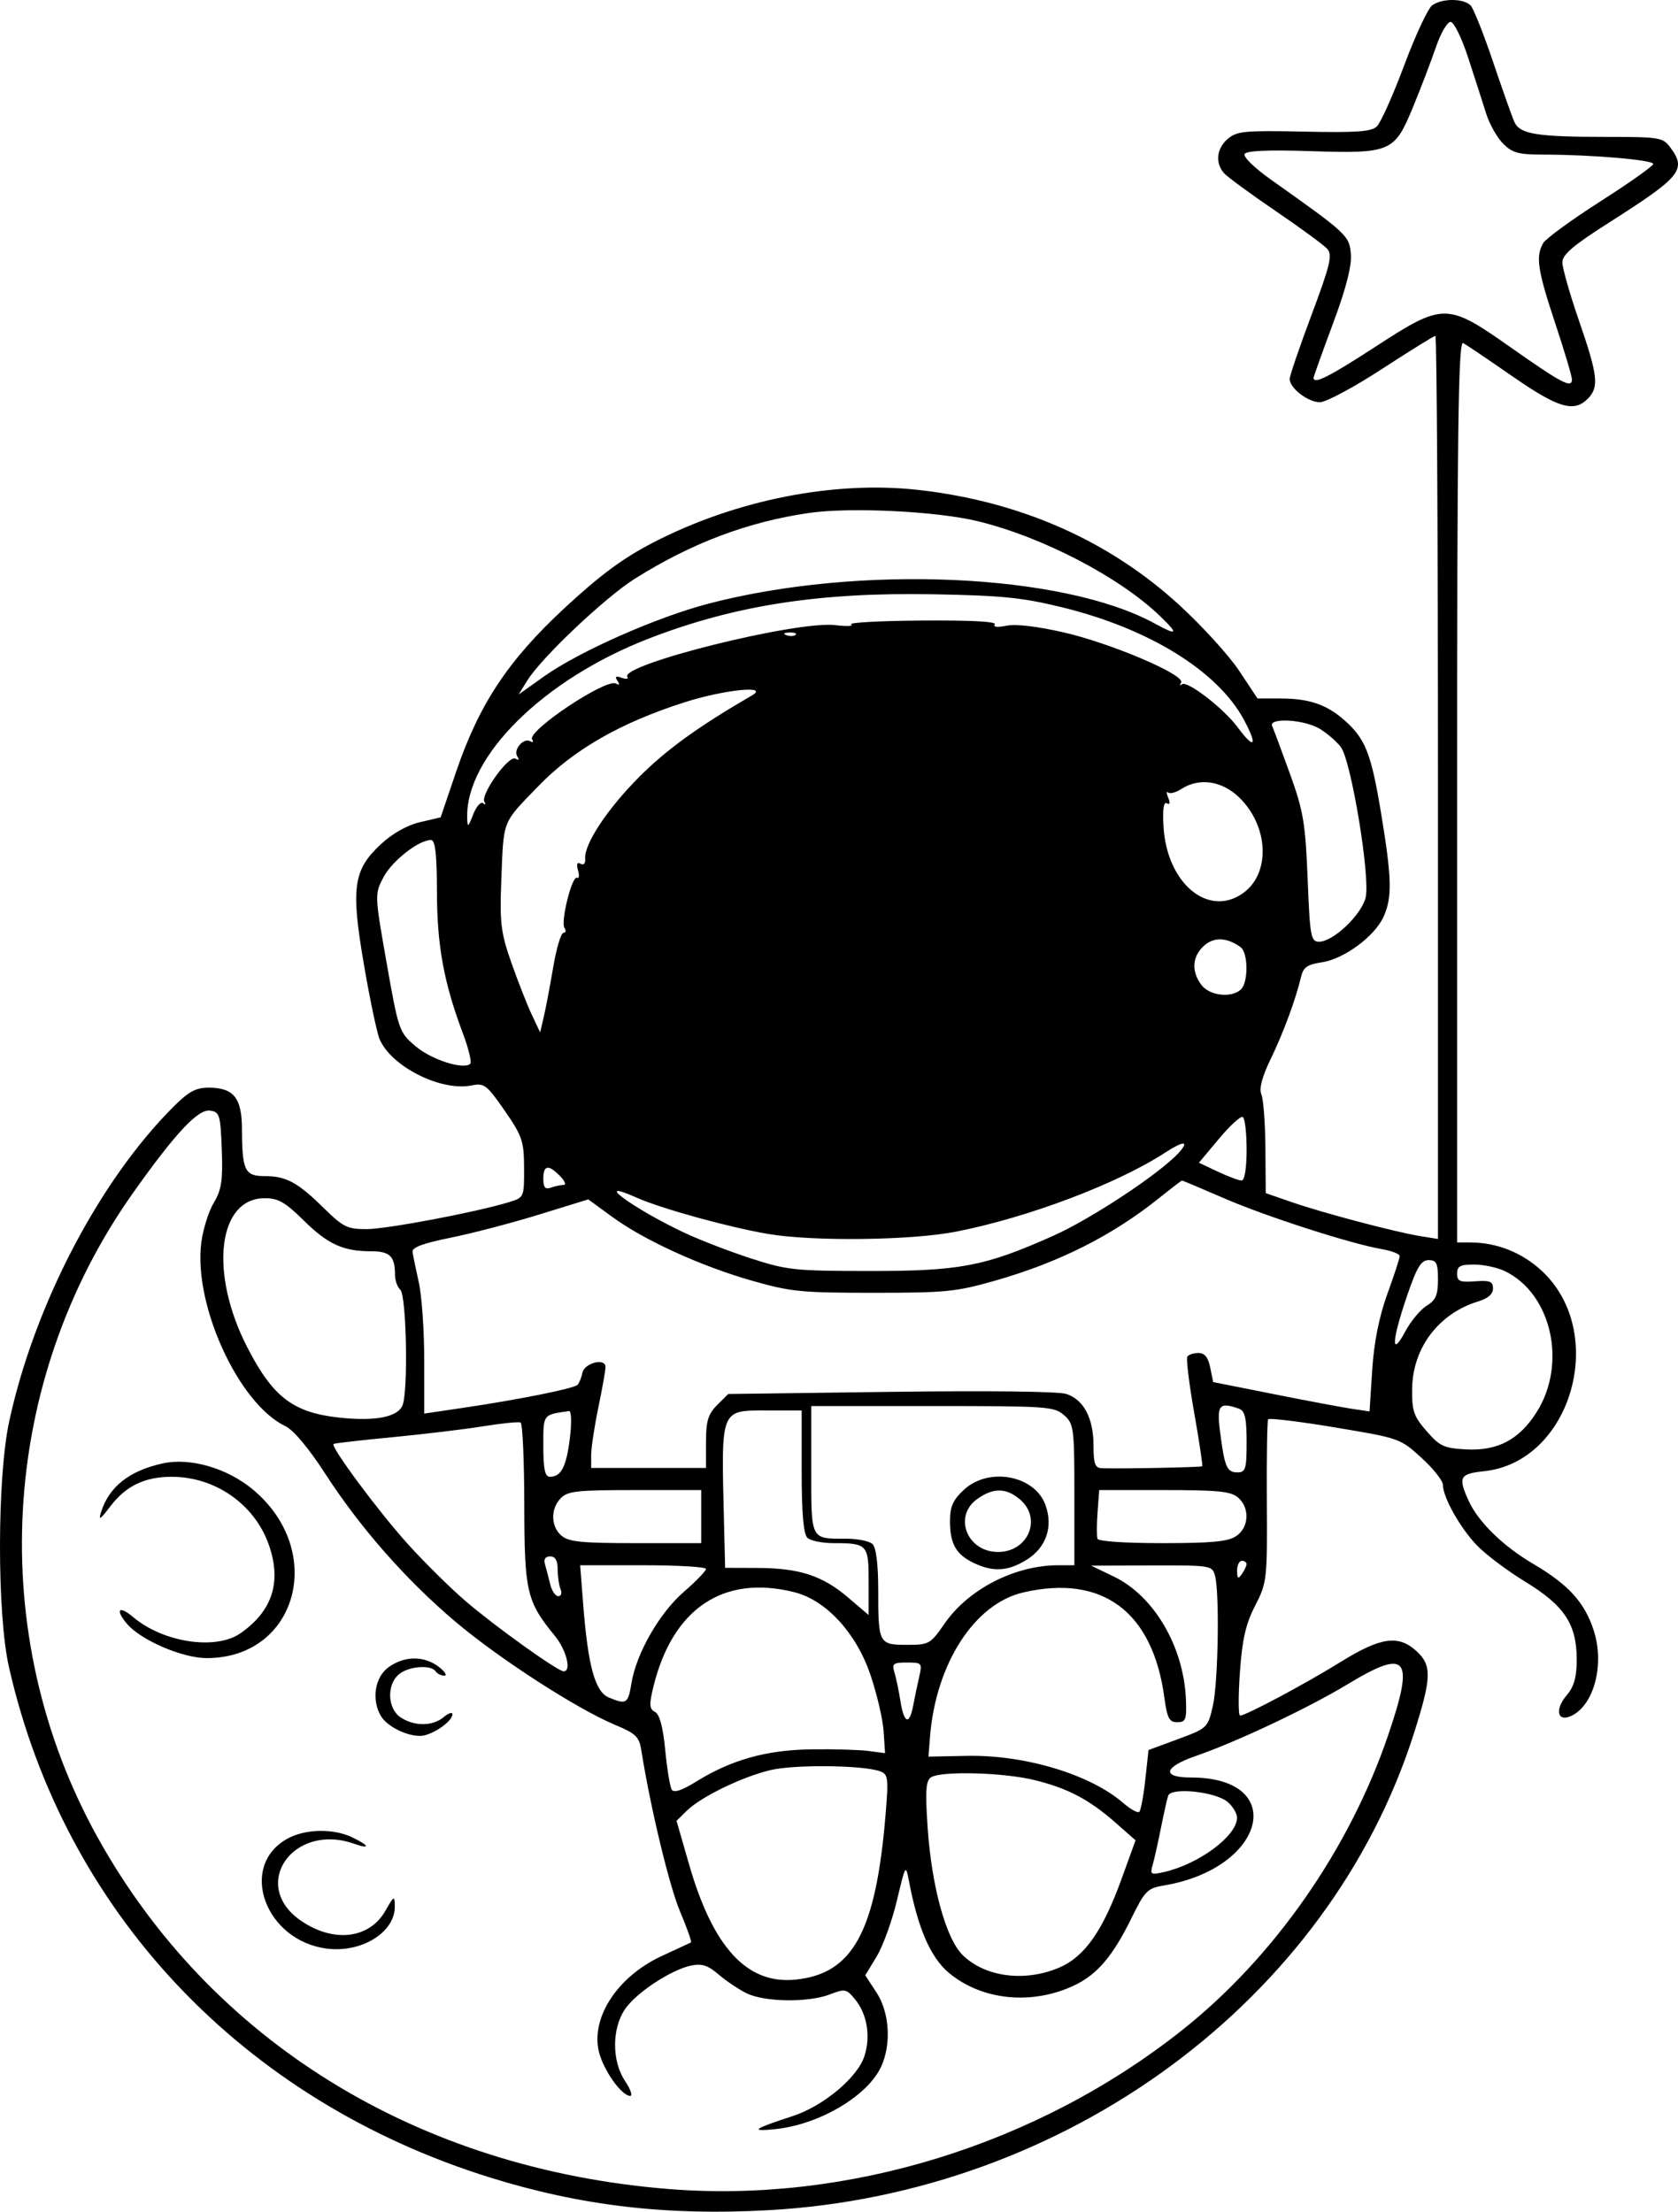 <svg width="129" height="170" viewBox="0 0 129 170" fill="none" xmlns="http://www.w3.org/2000/svg">
<path fill-rule="evenodd" clip-rule="evenodd" d="M110.102 0.41C109.779 0.644 108.809 2.723 107.947 5.032C107.084 7.34 106.137 9.452 105.841 9.725C105.41 10.124 104.304 10.201 100.242 10.117C95.687 10.023 95.103 10.077 94.404 10.66C93.534 11.387 93.4 12.508 94.089 13.299C94.342 13.588 96.123 14.897 98.048 16.206C99.973 17.515 101.767 18.831 102.035 19.13C102.449 19.591 102.267 20.357 100.833 24.19C99.903 26.674 99.144 28.898 99.145 29.132C99.147 29.833 100.558 30.916 101.469 30.916C101.938 30.916 104.082 29.769 106.234 28.367C108.387 26.965 110.238 25.817 110.348 25.817C110.458 25.817 110.548 41.436 110.548 60.525V95.233L109.169 95.009C107.25 94.698 101.722 93.236 99.314 92.404L97.307 91.71L97.281 88.25C97.267 86.347 97.128 84.49 96.973 84.122C96.784 83.676 97.02 82.773 97.685 81.403C98.661 79.389 99.61 76.823 100.028 75.062C100.198 74.347 100.512 74.132 101.624 73.966C103.324 73.713 105.684 71.971 106.364 70.466C107.04 68.971 107.003 67.5 106.162 62.436C105.404 57.874 104.959 56.761 103.317 55.326C101.962 54.141 100.616 53.689 98.439 53.689H96.676L95.267 51.565C94.492 50.397 92.434 48.133 90.694 46.535C85.283 41.564 78.477 38.552 70.648 37.663C64.143 36.924 56.574 38.419 50.228 41.696C47.9 42.898 46.163 44.179 43.424 46.716C39.059 50.758 36.829 54.127 35.051 59.362L33.874 62.826L32.297 63.193C31.304 63.424 30.193 64.047 29.294 64.878C27.154 66.855 26.962 68.217 27.981 74.161C28.438 76.829 28.981 79.404 29.186 79.883C30.092 81.991 33.911 83.906 36.258 83.43C37.228 83.233 37.419 83.378 38.794 85.363C40.148 87.317 40.283 87.714 40.29 89.778C40.298 92.038 40.294 92.047 39.099 92.411C36.577 93.18 29.743 94.472 28.179 94.475C26.697 94.477 26.385 94.323 24.869 92.834C22.861 90.862 21.996 90.399 20.319 90.399C18.822 90.399 18.61 89.954 18.602 86.798C18.596 84.383 17.967 83.601 16.029 83.601C15.063 83.601 14.502 83.904 13.357 85.045C7.642 90.742 2.641 100.314 0.705 109.263C-0.226 113.57 -0.237 124.055 0.686 128.128C4.947 146.934 18.621 161.442 37.675 167.372C44.673 169.549 51.257 170.321 59.11 169.882C82.021 168.602 102.163 153.727 108.687 133.267C110.059 128.966 110.092 128.016 108.91 126.923C107.521 125.639 106.151 125.83 103.084 127.732C100.363 129.419 95.775 131.867 95.334 131.867C95.197 131.867 95.191 130.376 95.319 128.553C95.497 126.012 95.77 124.814 96.491 123.419C97.398 121.663 97.43 121.381 97.391 115.451C97.369 112.069 97.414 109.208 97.491 109.093C97.568 108.978 99.881 109.259 102.631 109.717C107.599 110.546 107.642 110.561 109.273 112.048C110.177 112.87 110.92 113.804 110.924 114.123C110.938 115.097 112.223 117.395 113.516 118.756C114.19 119.466 115.874 120.735 117.257 121.577C120.265 123.408 121.214 124.844 121.214 127.559C121.214 128.909 121.01 129.636 120.444 130.302C119.489 131.423 119.737 132.415 120.837 131.871C122.567 131.016 123.364 127.897 122.516 125.305C121.813 123.155 120.576 121.796 117.877 120.21C115.544 118.84 113.633 116.97 112.893 115.332C112.08 113.534 112.215 113.279 114.084 113.084C120.808 112.384 123.667 102.433 118.512 97.669C116.991 96.264 115.07 95.503 113.031 95.499L112.019 95.497V60.807C112.019 33.149 112.112 26.168 112.479 26.366C112.732 26.503 114.445 27.659 116.287 28.936C119.806 31.375 121.007 31.727 122.077 30.634C122.942 29.75 122.839 28.85 121.392 24.66C120.687 22.62 120.111 20.601 120.111 20.172C120.111 19.569 120.921 18.877 123.697 17.11C129.28 13.557 129.698 13.035 128.366 11.277C127.829 10.569 127.521 10.522 123.446 10.522C118.13 10.522 116.837 10.31 116.419 9.369C116.243 8.975 115.509 6.906 114.788 4.771C114.067 2.636 113.294 0.686 113.071 0.437C112.559 -0.133 110.873 -0.149 110.102 0.41ZM112.887 4.489C113.389 6.031 114.007 7.949 114.259 8.75C114.512 9.551 115.096 10.584 115.558 11.044C116.279 11.763 116.727 11.882 118.714 11.884C122.344 11.887 127.099 12.294 127.099 12.601C127.099 12.755 125.277 14.045 123.051 15.467C120.824 16.89 118.838 18.338 118.637 18.685C118.044 19.709 118.201 20.758 119.558 24.839C120.266 26.966 120.845 28.914 120.846 29.168C120.847 29.875 120.072 29.468 116.105 26.678C111.231 23.251 110.967 23.251 105.71 26.669C102.182 28.962 100.985 29.563 100.985 29.043C100.985 28.947 101.655 27.075 102.473 24.881C103.467 22.219 103.925 20.447 103.853 19.549C103.736 18.112 103.594 17.98 97.732 13.826C96.425 12.899 95.545 12.042 95.686 11.832C95.851 11.584 97.484 11.512 100.648 11.614C106.928 11.816 107.193 11.704 108.615 8.262C109.221 6.794 110.017 4.714 110.384 3.639C110.75 2.564 111.258 1.684 111.513 1.684C111.773 1.684 112.374 2.911 112.887 4.489ZM75.166 40.061C80.152 41.274 86.078 44.361 89.196 47.368C90.637 48.759 90.532 48.885 88.743 47.909C81.695 44.066 66.021 43.377 54.458 46.402C50.469 47.445 44.519 50.077 41.829 51.989L39.867 53.383L40.542 52.3C41.643 50.532 46.529 45.911 48.807 44.481C53.183 41.735 57.475 40.115 62.196 39.428C65.349 38.969 72.016 39.295 75.166 40.061ZM81.574 46.66C88.282 48.287 93.586 51.552 95.618 55.304C96.714 57.329 96.452 57.67 95.153 55.908C94.08 54.451 91.251 52.271 90.859 52.598C90.699 52.731 90.673 52.671 90.8 52.465C91.156 51.887 85.425 49.442 81.749 48.603C79.719 48.14 78.091 47.95 77.381 48.094C76.672 48.238 76.334 48.199 76.474 47.989C76.618 47.773 74.611 47.669 70.854 47.697C67.639 47.721 65.201 47.854 65.434 47.993C65.668 48.132 65.115 48.158 64.205 48.05C61.24 47.697 47.607 51.096 48.233 52.031C48.34 52.191 48.144 52.221 47.796 52.098C47.334 51.934 47.246 51.995 47.466 52.325C47.663 52.619 47.625 52.694 47.356 52.54C46.608 52.113 40.482 56.199 40.91 56.839C41.04 57.034 40.974 57.095 40.764 56.975C40.244 56.678 39.431 57.637 39.771 58.146C39.942 58.402 39.888 58.464 39.623 58.313C39.108 58.019 36.906 61.098 37.242 61.642C37.369 61.848 37.327 61.893 37.147 61.742C36.968 61.591 36.623 61.974 36.381 62.592C35.983 63.608 35.938 63.634 35.916 62.867C35.783 58.149 41.783 52.22 49.861 49.089C56.454 46.532 62.964 45.518 71.745 45.678C77.007 45.774 78.564 45.929 81.574 46.66ZM61.163 48.796C61.041 48.909 60.723 48.921 60.458 48.823C60.164 48.715 60.252 48.634 60.68 48.618C61.068 48.603 61.285 48.683 61.163 48.796ZM57.805 53.455C53.714 55.827 51.232 57.619 49.157 59.7C46.679 62.186 44.893 64.889 44.985 66.018C45.015 66.375 44.87 66.527 44.631 66.39C44.366 66.239 44.299 66.411 44.435 66.893C44.549 67.296 44.518 67.555 44.365 67.468C43.984 67.25 43.081 70.851 43.397 71.325C43.537 71.533 43.499 71.704 43.314 71.704C43.128 71.704 42.775 72.89 42.529 74.338C42.284 75.787 41.957 77.508 41.803 78.162L41.524 79.352L40.882 77.992C40.529 77.245 39.825 75.453 39.317 74.01C38.507 71.711 38.41 70.935 38.537 67.722C38.724 62.929 38.56 63.347 41.401 60.412C44.105 57.616 47.709 55.551 52.619 53.983C55.677 53.006 59.198 52.647 57.805 53.455ZM101.465 56.022C102.033 56.368 102.759 56.996 103.079 57.419C103.879 58.475 105.358 67.437 104.987 68.985C104.667 70.32 102.494 72.384 101.409 72.384C100.775 72.384 100.703 71.989 100.527 67.54C100.358 63.276 100.196 62.311 99.165 59.468C98.521 57.692 97.909 56.048 97.804 55.814C97.501 55.138 100.273 55.295 101.465 56.022ZM95.282 61.312C97.534 63.518 97.684 67.107 95.59 68.63C92.921 70.569 89.716 67.924 89.449 63.562C89.368 62.238 89.455 61.604 89.7 61.744C89.937 61.879 89.978 61.721 89.81 61.319C89.664 60.966 89.658 60.783 89.796 60.911C89.934 61.038 90.394 60.919 90.817 60.645C92.199 59.751 93.957 60.013 95.282 61.312ZM33.591 68.56C33.6 72.698 34.121 75.535 35.587 79.433C36.026 80.598 36.279 81.649 36.151 81.768C35.636 82.244 33.173 81.455 31.955 80.423C30.688 79.351 30.639 79.211 29.725 74.028C28.799 68.77 28.797 68.72 29.487 67.417C30.155 66.158 32.19 64.566 33.132 64.566C33.461 64.566 33.584 65.644 33.591 68.56ZM95.376 72.807C95.963 73.241 95.975 75.518 95.395 76.055C94.663 76.731 92.994 76.54 92.363 75.707C91.577 74.67 91.645 73.538 92.544 72.707C93.306 72.003 94.338 72.04 95.376 72.807ZM17.05 88.359C17.139 90.718 17.027 91.466 16.44 92.438C16.045 93.092 15.612 94.469 15.477 95.497C14.851 100.273 18.337 107.897 21.932 109.615C22.562 109.916 23.728 111.303 24.988 113.252C27.698 117.441 31.199 121.423 35.001 124.641C38.36 127.483 44.349 131.353 47.292 132.582C48.894 133.251 49.139 133.492 49.308 134.56C50.001 138.931 51.45 144.961 52.28 146.924C52.817 148.196 53.196 149.266 53.122 149.304C53.047 149.341 52.034 149.812 50.87 150.349C47.336 151.981 45.259 155.326 46.124 157.993C46.584 159.411 47.845 161.098 48.446 161.098C48.65 161.098 48.472 160.583 48.052 159.954C47.036 158.435 47.029 155.954 48.036 154.449C48.883 153.181 51.603 151.389 53.158 151.074C53.962 150.911 54.428 151.066 55.245 151.767C55.824 152.263 56.794 152.914 57.401 153.212C58.774 153.889 62.137 153.935 63.788 153.301C64.96 152.851 65.064 152.87 65.711 153.648C66.662 154.791 66.952 156.508 66.452 158.049C65.921 159.686 63.299 161.879 60.956 162.644C57.903 163.641 57.614 163.849 59.549 163.658C62.965 163.321 66.72 161.107 67.754 158.82C68.537 157.087 68.379 154.672 67.382 153.15L66.518 151.831L67.396 150.379C67.879 149.58 68.578 147.65 68.95 146.09C69.615 143.294 69.629 143.273 69.883 144.613C70.572 148.237 71.548 150.472 72.954 151.645C75.483 153.757 79.326 154.142 82.575 152.61C84.348 151.774 85.549 150.363 86.997 147.41C88.019 145.329 88.21 145.137 89.487 144.922C97.326 143.604 99.062 136.625 91.551 136.625C89.273 136.625 89.456 135.826 91.93 134.97C95.105 133.873 100.573 131.288 103.629 129.44C108.214 126.668 108.763 127.372 106.711 133.393C103.719 142.17 97.92 150.466 90.871 156.051C79.758 164.855 65.184 169.361 51.402 168.256C32.115 166.708 16.209 156.911 7.496 141.214C-1.149 125.638 -0.074 106.223 10.238 91.677C13.481 87.103 15.219 85.243 16.141 85.365C16.882 85.462 16.95 85.686 17.05 88.359ZM95.836 88.379C95.836 89.786 95.681 90.739 95.454 90.739C95.243 90.739 94.418 90.431 93.62 90.055L92.169 89.371L93.711 87.529C94.559 86.516 95.384 85.762 95.544 85.854C95.705 85.945 95.836 87.082 95.836 88.379ZM90.647 88.575C89.237 90.151 83.922 93.671 80.965 94.99C75.688 97.342 73.807 97.701 66.779 97.694C61.093 97.688 60.526 97.629 57.768 96.739C56.15 96.217 53.844 95.329 52.644 94.767C48.702 92.921 45.344 90.452 48.969 92.066C50.857 92.906 56.04 94.335 59.056 94.847C62.517 95.434 70.081 95.342 73.498 94.67C79.047 93.579 85.899 90.989 89.583 88.589C90.984 87.677 91.457 87.671 90.647 88.575ZM43.056 90.399C43.422 90.773 43.544 91.079 43.327 91.079C43.11 91.079 42.671 91.171 42.351 91.285C41.912 91.441 41.769 91.273 41.769 90.605C41.769 89.544 42.158 89.481 43.056 90.399ZM94.113 92.108C97.356 93.512 103.833 95.599 106.248 96.017C106.995 96.147 107.606 96.385 107.606 96.548C107.606 96.71 107.177 98.024 106.652 99.467C106.024 101.197 105.628 103.183 105.493 105.289L105.286 108.486L103.963 108.291C103.236 108.184 100.531 107.677 97.953 107.163L93.265 106.23L93.038 105.113C92.88 104.332 92.609 103.995 92.139 103.995C91.768 103.995 91.382 104.12 91.28 104.273C91.177 104.426 91.414 106.365 91.805 108.583C92.197 110.8 92.474 112.654 92.422 112.702C92.335 112.782 86.186 112.904 84.71 112.854C84.185 112.836 84.066 112.516 84.066 111.116C84.066 109.001 83.309 107.571 81.962 107.142C81.348 106.947 75.958 106.883 68.462 106.983L55.984 107.148L55.129 108C54.437 108.691 54.274 109.231 54.274 110.843V112.832H49.861H45.447V111.843C45.447 111.298 45.695 109.654 45.999 108.189C46.302 106.723 46.55 105.323 46.55 105.076C46.55 104.345 44.92 104.757 44.771 105.524C44.699 105.898 44.529 106.313 44.395 106.447C44.108 106.731 39.921 107.571 35.629 108.207L32.615 108.653L32.614 104.54C32.614 102.277 32.425 99.585 32.194 98.556C31.963 97.528 31.747 96.473 31.714 96.212C31.672 95.88 32.562 95.553 34.647 95.133C36.293 94.801 39.346 94.003 41.432 93.359L45.224 92.189L47.067 93.535C49.536 95.338 53.907 97.331 57.849 98.451C60.803 99.29 61.597 99.369 67.147 99.369C72.7 99.369 73.491 99.291 76.452 98.45C81.43 97.035 85.522 94.973 89.175 92.037C90.064 91.323 90.827 90.739 90.871 90.739C90.916 90.739 92.375 91.355 94.113 92.108ZM23.323 93.786C25.198 95.636 26.373 96.177 28.512 96.177C29.984 96.177 30.367 96.555 30.367 98.007C30.367 98.421 30.552 98.931 30.778 99.14C31.241 99.569 31.39 106.763 30.96 107.977C30.628 108.915 28.885 109.266 26.073 108.961C22.532 108.576 20.973 107.383 19.009 103.557C16.069 97.832 16.741 92.098 20.352 92.098C21.387 92.098 21.916 92.399 23.323 93.786ZM110.548 98.347C110.548 99.539 110.374 99.943 109.679 100.364C109.202 100.653 108.457 101.55 108.025 102.358C106.918 104.423 106.992 103.049 108.174 99.594C108.924 97.398 109.251 96.857 109.829 96.857C110.433 96.857 110.548 97.095 110.548 98.347ZM115.672 97.695C119.28 99.419 120.499 104.812 118.126 108.554C116.792 110.658 115.127 111.536 112.717 111.406C111.006 111.314 110.69 111.168 109.671 110.001C108.679 108.867 108.537 108.446 108.562 106.725C108.608 103.581 110.624 100.938 113.674 100.021C114.392 99.806 114.778 99.462 114.778 99.038C114.778 98.494 114.55 98.403 113.399 98.486C112.219 98.571 112.019 98.485 112.019 97.891C112.019 97.322 112.255 97.197 113.325 97.197C114.043 97.197 115.099 97.421 115.672 97.695ZM81.79 108.767C82.553 109.424 82.595 109.742 82.595 114.885V120.31H81.366C78.034 120.31 74.468 122.131 72.637 124.768C71.521 126.376 71.428 126.428 69.723 126.428C67.566 126.428 67.515 126.332 67.515 122.22C67.515 120.236 67.353 118.937 67.074 118.679C66.831 118.454 65.934 118.271 65.081 118.271C62.283 118.271 62.366 118.432 62.366 112.966V108.074H71.675C80.536 108.074 81.024 108.107 81.79 108.767ZM95.254 108.28C95.707 108.44 95.836 109.006 95.836 110.829C95.836 112.918 95.759 113.172 95.125 113.172C94.315 113.172 94.139 112.758 93.792 110.028C93.533 107.981 93.734 107.741 95.254 108.28ZM43.811 110.535C43.542 112.735 43.141 113.512 42.276 113.512C41.894 113.512 41.769 112.931 41.769 111.157C41.769 108.667 41.707 108.752 43.747 108.46C43.927 108.434 43.956 109.353 43.811 110.535ZM61.63 113.104C61.63 116.299 61.771 117.925 62.072 118.203C62.314 118.427 63.211 118.611 64.064 118.611C66.686 118.611 66.779 118.712 66.779 121.579V124.136L65.185 122.778C63.22 121.104 61.445 120.527 58.228 120.518L55.745 120.51L55.658 116.926C55.443 108.14 55.332 108.414 59.1 108.414H61.63V113.104ZM40.306 115.657C40.315 122.353 40.486 123.091 42.649 125.73C43.544 126.822 43.956 128.472 43.332 128.464C42.874 128.459 38.123 125.06 35.822 123.092C34.636 122.077 32.614 120.08 31.329 118.654C29.061 116.137 25.387 111.182 25.642 110.987C25.712 110.934 27.756 110.7 30.183 110.467C32.611 110.234 35.755 109.856 37.171 109.626C38.587 109.397 39.87 109.269 40.022 109.342C40.174 109.414 40.301 112.256 40.306 115.657ZM12.528 112.479C9.946 113.04 8.391 114.266 7.767 116.231C7.555 116.899 7.704 116.809 8.46 115.81C9.67 114.213 11.116 113.512 13.201 113.512C16.532 113.512 19.538 115.601 20.647 118.684C21.679 121.556 20.957 123.831 18.472 125.547C16.569 126.859 12.545 126.247 10.231 124.291C9.137 123.367 8.829 123.716 9.766 124.817C10.838 126.076 14.03 127.448 15.887 127.448C22.856 127.448 25.112 119.214 19.439 114.488C17.469 112.847 14.631 112.022 12.528 112.479ZM74.107 114.506C73.265 115.284 73.032 115.804 73.032 116.907C73.032 118.668 73.494 119.482 74.864 120.137C76.355 120.85 77.498 120.779 78.932 119.885C80.43 118.951 80.975 117.366 80.376 115.688C79.56 113.401 76.024 112.734 74.107 114.506ZM53.906 116.571V118.611H48.878C44.715 118.611 43.734 118.514 43.177 118.048C42.34 117.348 42.309 115.974 43.113 115.154C43.647 114.608 44.348 114.532 48.814 114.532H53.906V116.571ZM78.434 115.271C80.122 116.737 79.037 119.29 76.725 119.29C74.356 119.29 73.269 116.571 75.105 115.236C76.347 114.333 77.366 114.344 78.434 115.271ZM95.163 115.094C96.103 115.88 96.028 117.428 95.018 118.081C94.379 118.495 93.145 118.611 89.348 118.611C86.46 118.611 84.446 118.474 84.373 118.273C84.305 118.087 84.308 117.169 84.378 116.233L84.505 114.532H89.498C93.628 114.532 94.607 114.629 95.163 115.094ZM42.872 120.622C42.872 121.168 42.973 121.856 43.096 122.152C43.218 122.447 43.139 122.689 42.919 122.689C42.699 122.689 42.417 122.269 42.293 121.755C42.17 121.241 41.99 120.552 41.894 120.225C41.782 119.843 41.925 119.63 42.296 119.63C42.688 119.63 42.872 119.948 42.872 120.622ZM95.83 120.225C95.827 120.366 95.664 120.71 95.468 120.99C95.18 121.402 95.111 121.353 95.106 120.735C95.103 120.314 95.266 119.97 95.468 119.97C95.671 119.97 95.833 120.085 95.83 120.225ZM54.274 120.595C54.274 120.751 53.509 121.542 52.574 122.352C50.698 123.977 48.917 127.083 48.544 129.379C48.287 130.961 48.155 131.044 46.794 130.471C45.744 130.029 45.2 128.035 44.831 123.284L44.601 120.31H49.438C52.098 120.31 54.274 120.438 54.274 120.595ZM93.397 121.075C93.767 122.349 93.656 129.34 93.237 131.143C92.851 132.807 92.81 132.845 90.57 133.672L88.296 134.512L88.047 136.79C87.91 138.043 87.702 139.157 87.584 139.266C87.466 139.376 86.915 139.072 86.361 138.592C83.815 136.384 78.797 134.872 74.32 134.961L71.377 135.02L71.494 133.528C71.935 127.891 74.905 123.276 78.654 122.404C84.75 120.985 88.62 123.866 89.515 130.491C89.729 132.07 89.89 132.377 90.504 132.377C91.149 132.377 91.231 132.169 91.174 130.677C91.019 126.591 88.733 122.675 85.632 121.183L83.882 120.342L88.529 120.326C93.044 120.311 93.182 120.332 93.397 121.075ZM61.078 122.385C63.506 122.999 65.81 125.497 66.906 128.704C67.407 130.17 67.867 132.131 67.929 133.062L68.041 134.756L66.767 134.586C66.066 134.493 64.085 134.436 62.366 134.461C58.896 134.511 56.219 135.264 53.491 136.957C52.438 137.611 51.815 137.818 51.649 137.569C51.511 137.363 51.283 135.994 51.142 134.527C50.973 132.757 50.709 131.769 50.357 131.587C49.922 131.362 49.897 131.022 50.221 129.689C51.688 123.64 55.608 121.002 61.078 122.385ZM29.865 128.153C28.818 128.913 28.547 130.629 29.274 131.886C29.814 132.817 31.715 133.647 32.684 133.374C33.653 133.101 34.781 132.234 34.781 131.761C34.781 131.575 34.478 131.675 34.108 131.984C33.263 132.691 31.879 132.705 30.817 132.017C29.786 131.351 29.705 129.499 30.672 128.69C31.414 128.07 33.136 127.934 33.493 128.468C33.618 128.655 33.918 128.803 34.159 128.797C34.4 128.79 34.206 128.484 33.728 128.117C32.605 127.252 31.084 127.266 29.865 128.153ZM70.664 128.893C70.524 129.5 70.316 130.494 70.202 131.102C69.914 132.629 69.498 132.484 69.225 130.762C69.099 129.968 68.892 128.974 68.764 128.553C68.558 127.873 68.665 127.788 69.725 127.788C70.877 127.788 70.909 127.825 70.664 128.893ZM67.65 136.145C68.278 136.368 68.315 136.653 68.08 139.481C67.333 148.494 65.565 151.725 61.14 152.163C57.427 152.53 54.814 149.694 52.972 143.299L52.009 139.956L52.793 139.185C53.885 138.11 57.05 136.573 59.239 136.054C61.088 135.616 66.319 135.672 67.65 136.145ZM79.462 136.808C82.056 137.432 83.723 138.305 85.774 140.112L87.299 141.455L86.216 144.439C84.758 148.454 83.363 150.427 81.395 151.252C78.763 152.356 75.76 151.966 74.027 150.294C72.726 149.039 71.614 144.996 71.31 140.417C71.123 137.591 71.178 136.842 71.595 136.599C72.423 136.115 77.097 136.239 79.462 136.808ZM94.368 138.498C94.771 138.835 95.1 139.381 95.1 139.711C95.1 141.116 92.153 143.299 89.444 143.903C88.472 144.119 88.403 144.074 88.611 143.356C88.735 142.926 89.02 141.656 89.243 140.534C89.466 139.413 89.719 138.285 89.806 138.027C90.032 137.358 93.423 137.707 94.368 138.498ZM22.062 141.345C18.297 143.467 20.392 149.191 25.151 149.78C27.823 150.112 30.387 148.505 30.351 146.522C30.335 145.68 30.296 145.699 29.622 146.879C28.391 149.032 25.635 149.352 23.133 147.631C19.17 144.907 22.514 140.063 27.217 141.715C28.498 142.166 28.41 141.861 27.075 141.223C25.603 140.519 23.433 140.572 22.062 141.345Z" fill="black"/>
</svg>
